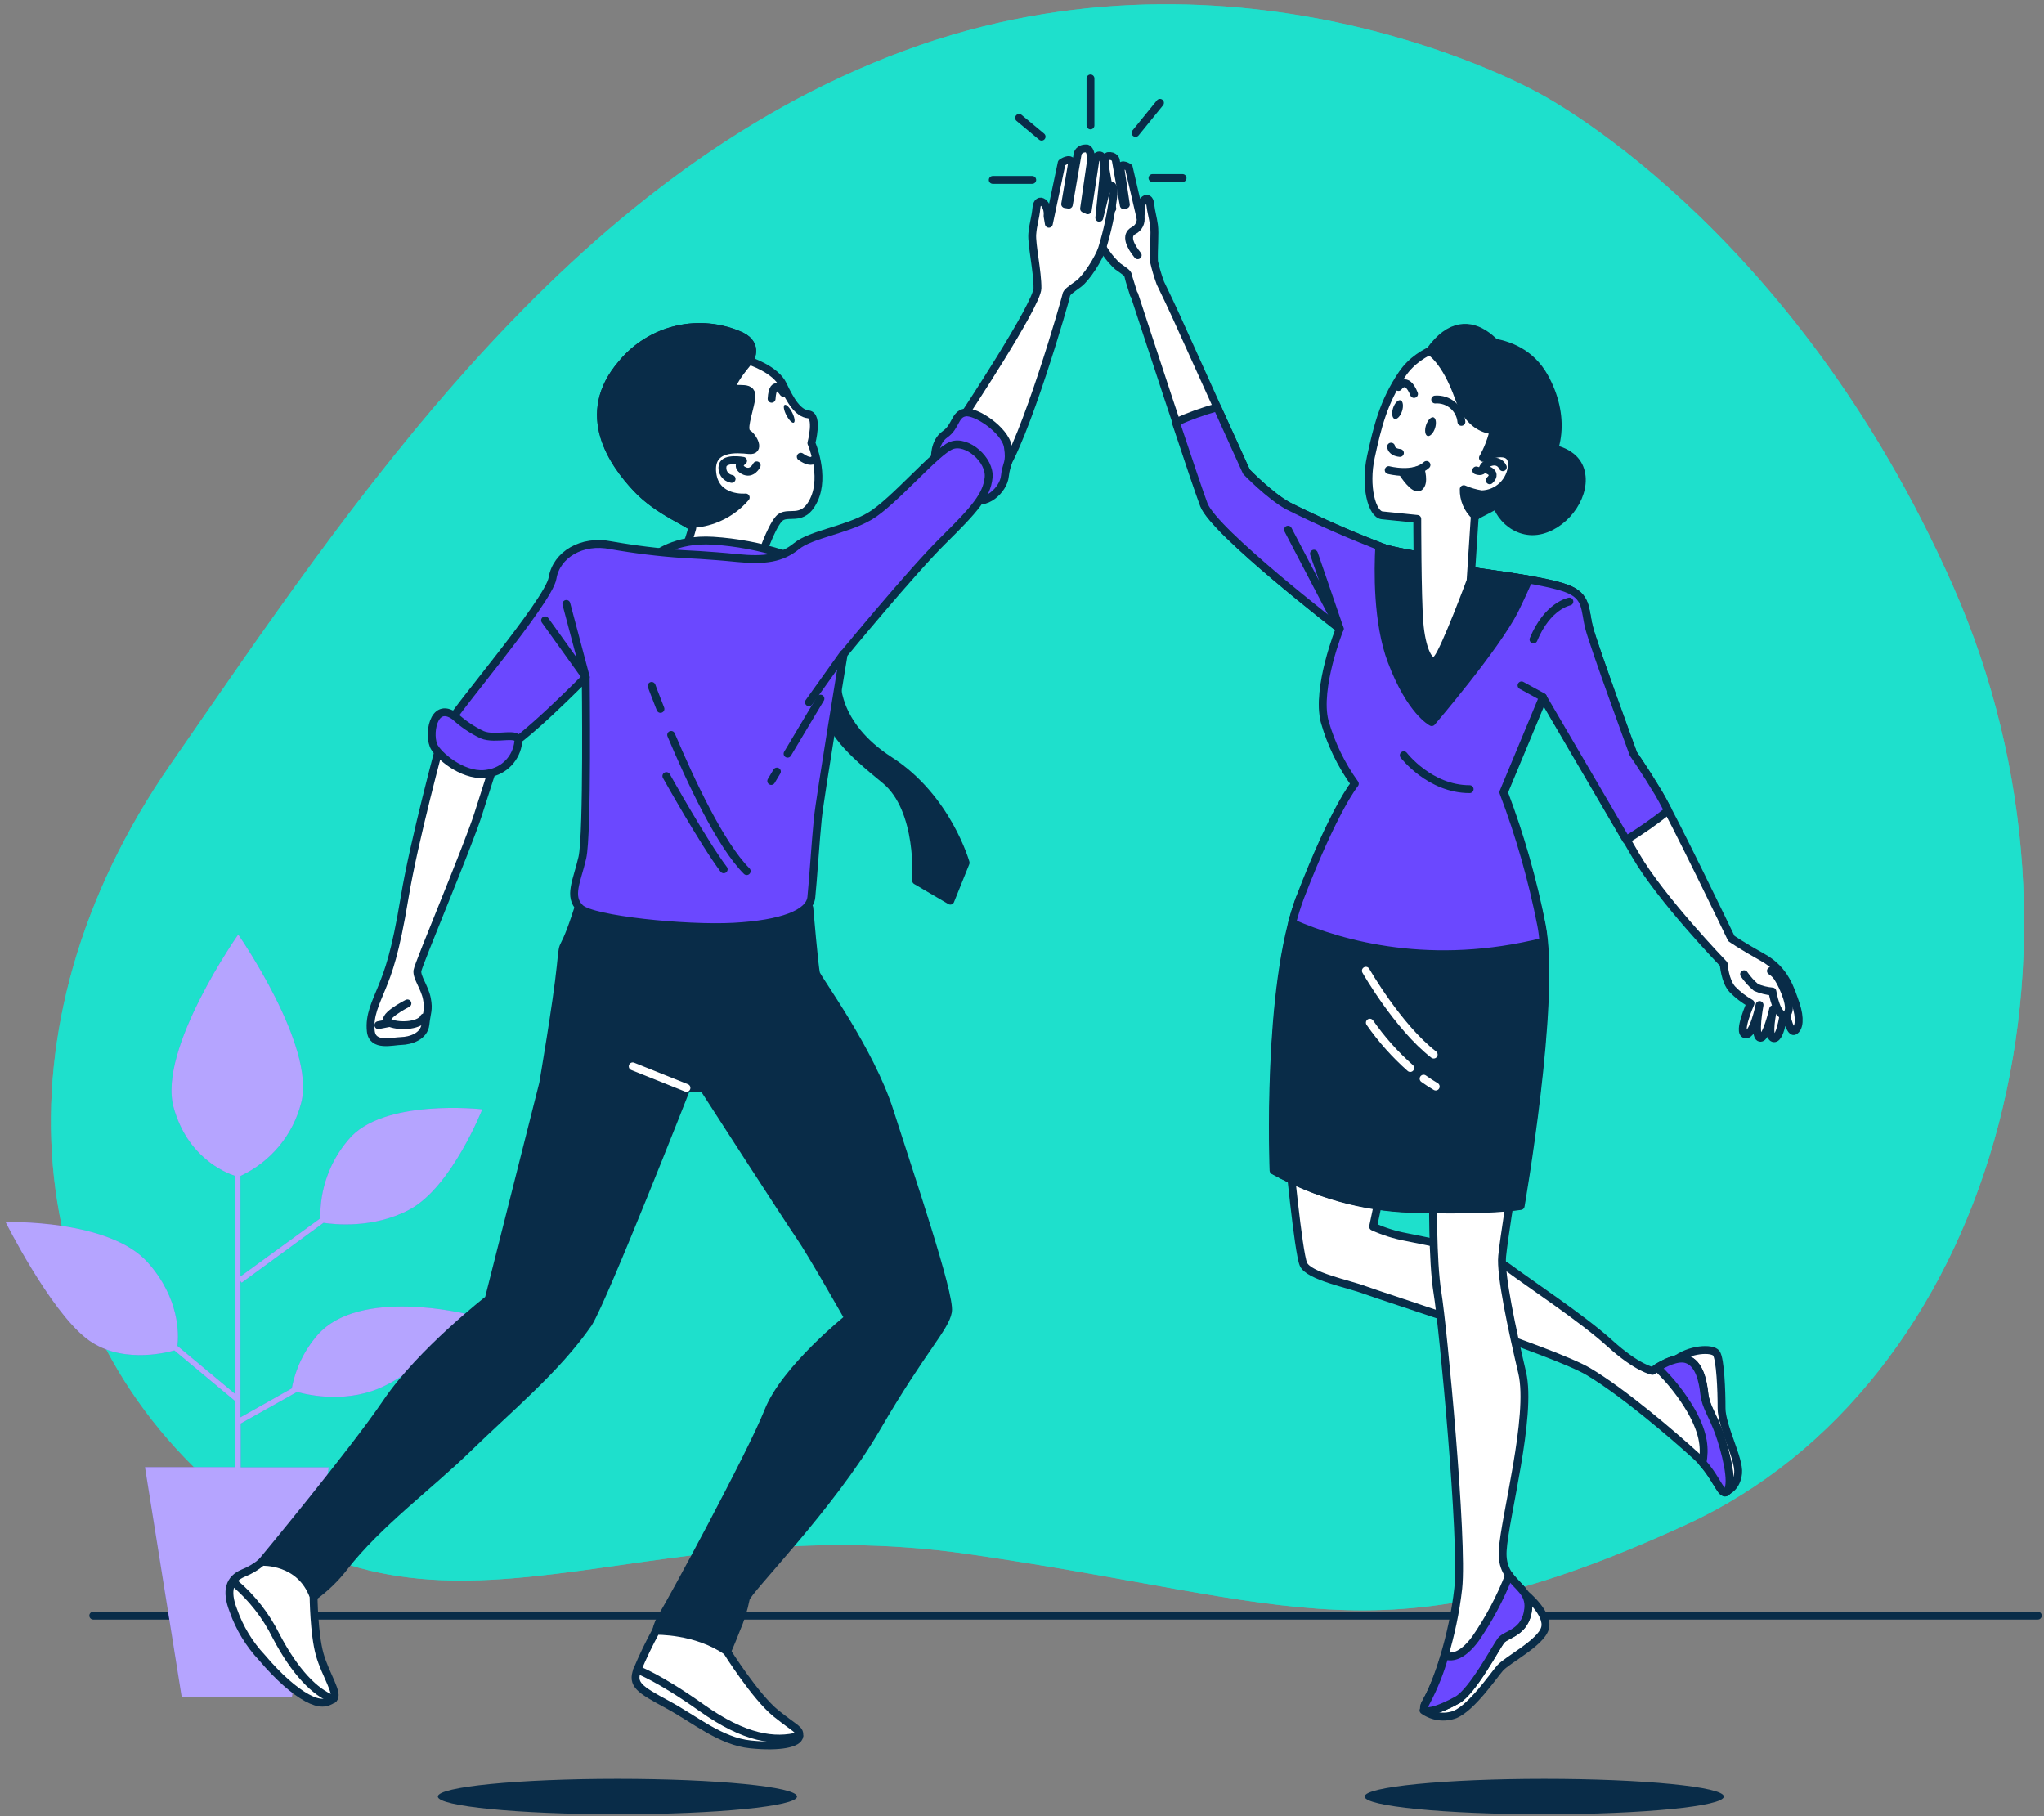 <svg width="260" height="231" viewBox="0 0 260 231" fill="none" xmlns="http://www.w3.org/2000/svg">
<rect x="0" y="0" width="260" height="231" fill="#808080" stroke="none"/>
<g clip-path="url(#clip0_121_2514)">
<path d="M195.532 11.737C195.532 11.737 157.981 -9.462 114.989 6.467C71.996 22.395 44.677 64.061 21.659 97.275C-1.359 130.489 2.271 168.874 29.386 190.817C56.502 212.759 80.982 191.594 123.158 197.667C165.333 203.741 175.617 211.738 214.432 193.946C253.248 176.153 268.946 120.99 248.432 74.548C227.917 28.107 195.532 11.737 195.532 11.737Z" fill="#1EE0CC"/>
<path opacity="0.7" d="M195.532 11.737C195.532 11.737 157.981 -9.462 114.989 6.467C71.996 22.395 44.677 64.061 21.659 97.275C-1.359 130.489 2.271 168.874 29.386 190.817C56.502 212.759 80.982 191.594 123.158 197.667C165.333 203.741 175.617 211.738 214.432 193.946C253.248 176.153 268.946 120.99 248.432 74.548C227.917 28.107 195.532 11.737 195.532 11.737Z" fill="#1EE0CC"/>
<path d="M11.862 205.5H259.216" stroke="#092C48" stroke-linecap="round" stroke-linejoin="round"/>
<path d="M40.375 169.829C38.706 171.754 37.582 174.089 37.12 176.594L30.585 180.277V162.945L30.743 163.149L41.152 155.534C42.469 155.738 47.516 156.311 52.121 153.835C57.463 150.956 61.344 141.094 61.344 141.094C61.344 141.094 48.603 139.658 44.288 145.001C41.926 147.774 40.667 151.319 40.75 154.961L30.585 162.359V149.573C32.487 148.689 34.167 147.392 35.505 145.778C36.843 144.163 37.804 142.271 38.319 140.238C40.17 133.045 30.302 118.868 30.302 118.868C30.302 118.868 20.031 133.46 22.087 140.857C23.826 147.122 28.503 149.105 29.9 149.566V177.293L22.568 171.193C22.739 169.73 22.871 165.158 18.799 160.58C13.865 155.034 0.716 155.442 0.716 155.442C0.716 155.442 6.263 166.542 10.98 170.237C15.11 173.472 20.809 172.154 22.179 171.766L29.887 178.188V186.62H18.444L23.114 215.849H37.133L41.811 186.64H30.611V181.067L37.786 177.042C39.531 177.523 44.413 178.524 49.031 176.219C54.782 173.34 59.512 167.174 59.512 167.174C59.512 167.174 45.717 163.663 40.375 169.829Z" fill="#6B48FF"/>
<path opacity="0.5" d="M40.375 169.829C38.706 171.754 37.582 174.089 37.12 176.594L30.585 180.277V162.945L30.743 163.149L41.152 155.534C42.469 155.738 47.516 156.311 52.121 153.835C57.463 150.956 61.344 141.094 61.344 141.094C61.344 141.094 48.603 139.658 44.288 145.001C41.926 147.774 40.667 151.319 40.75 154.961L30.585 162.359V149.573C32.487 148.689 34.167 147.392 35.505 145.778C36.843 144.163 37.804 142.271 38.319 140.238C40.17 133.045 30.302 118.868 30.302 118.868C30.302 118.868 20.031 133.46 22.087 140.857C23.826 147.122 28.503 149.105 29.9 149.566V177.293L22.568 171.193C22.739 169.73 22.871 165.158 18.799 160.58C13.865 155.034 0.716 155.442 0.716 155.442C0.716 155.442 6.263 166.542 10.98 170.237C15.11 173.472 20.809 172.154 22.179 171.766L29.887 178.188V186.62H18.444L23.114 215.849H37.133L41.811 186.64H30.611V181.067L37.786 177.042C39.531 177.523 44.413 178.524 49.031 176.219C54.782 173.34 59.512 167.174 59.512 167.174C59.512 167.174 45.717 163.663 40.375 169.829Z" fill="white"/>
<path d="M196.427 230.763C209.045 230.763 219.274 229.754 219.274 228.51C219.274 227.266 209.045 226.257 196.427 226.257C183.809 226.257 173.581 227.266 173.581 228.51C173.581 229.754 183.809 230.763 196.427 230.763Z" fill="#092C48"/>
<path d="M196.098 56.874C196.098 56.874 200.116 56.874 201.026 59.785C201.935 62.697 199.392 66.551 196.098 67.42C192.804 68.29 189.892 65.286 190.083 62.388C190.274 59.489 194.266 56.795 196.098 56.874Z" fill="#092C48" stroke="#092C48" stroke-linecap="round" stroke-linejoin="round"/>
<path d="M219.728 189.624C219.728 189.624 220.907 189.176 221.092 187.378C221.276 185.579 218.977 181.383 218.984 179.117C218.99 176.851 218.826 172.872 218.325 172.141C217.824 171.41 214.873 171.561 213.015 173.07C211.157 174.578 216.052 177.8 217.376 181.449C218.701 185.099 217.864 185.579 218.378 187.22C218.627 188.118 219.091 188.943 219.728 189.624Z" fill="white" stroke="#092C48" stroke-linecap="round" stroke-linejoin="round"/>
<path d="M163.923 146.549C163.923 146.549 165.135 159.249 165.794 160.791C166.453 162.332 171.545 163.301 173.62 164.085C175.695 164.869 197.62 171.845 202.027 174.447C206.434 177.049 212.877 182.576 215.677 185.125C218.477 187.674 218.971 190.678 219.755 189.624C220.539 188.57 219.485 184.493 218.688 182.259C217.89 180.026 216.988 178.913 216.81 177.306C216.632 175.698 216.191 173.393 214.544 172.885C212.897 172.378 210.196 174.368 210.196 174.368C210.196 174.368 208.299 174.065 204.774 170.87C201.25 167.675 194.55 163.261 191.915 161.292C189.279 159.322 181.275 157.827 178.831 157.339C177.393 157.07 175.993 156.628 174.661 156.022L176.183 148.808C176.183 148.808 165.794 147.412 163.923 146.549Z" fill="white" stroke="#092C48" stroke-linecap="round" stroke-linejoin="round"/>
<path d="M216.783 177.306C216.612 175.705 216.164 173.393 214.517 172.885C213.358 172.53 211.691 173.399 210.795 173.953C212.477 175.561 213.925 177.397 215.097 179.407C216.843 182.477 216.856 184.374 216.566 186.06C218.575 188.34 219.036 190.546 219.728 189.624C220.512 188.57 219.458 184.493 218.661 182.259C217.864 180.026 216.961 178.913 216.783 177.306Z" fill="#6B48FF" stroke="#092C48" stroke-linecap="round" stroke-linejoin="round"/>
<path d="M181.071 217.542C181.649 217.953 182.319 218.216 183.022 218.306C183.725 218.397 184.44 218.313 185.103 218.062C187.231 217.147 189.899 213.227 190.801 212.18C191.704 211.132 195.999 208.971 196.526 207.101C197.053 205.23 194.023 202.766 194.023 202.766C193.079 204.535 191.843 206.132 190.367 207.489C187.995 209.63 188.344 210.684 185.604 213.128C182.863 215.572 181.071 217.542 181.071 217.542Z" fill="white" stroke="#092C48" stroke-linecap="round" stroke-linejoin="round"/>
<path d="M182.296 151.872C182.296 151.872 182.171 160.35 182.856 164.48C183.541 168.61 186.15 196.007 185.491 202.028C184.832 208.049 182.784 214.116 181.446 216.382C180.109 218.649 183.383 217.318 185.34 216.224C187.296 215.131 190.267 209.525 190.906 208.669C191.545 207.812 194.075 207.707 194.385 204.604C194.694 201.501 190.9 201.468 191.144 197.246C191.387 193.023 194.918 180.119 193.627 174.611C192.336 169.104 190.834 162.141 191.078 159.763C191.322 157.385 192.297 151.397 192.297 151.397L182.296 151.872Z" fill="white" stroke="#092C48" stroke-linecap="round" stroke-linejoin="round"/>
<path d="M191.967 200.355C190.856 203.217 189.412 205.939 187.665 208.464C185.86 210.882 184.497 210.855 183.772 210.552C183.213 212.577 182.438 214.536 181.46 216.395C180.142 218.661 183.396 217.331 185.353 216.237C187.31 215.144 190.281 209.538 190.92 208.681C191.559 207.825 194.089 207.72 194.398 204.617C194.609 202.549 193.002 201.837 191.967 200.355Z" fill="#6B48FF" stroke="#092C48" stroke-linecap="round" stroke-linejoin="round"/>
<path d="M228.411 127.682C227.752 125.838 227.094 123.387 224.254 121.8C221.415 120.212 220.229 119.369 220.229 119.369C220.229 119.369 212.772 103.862 210.947 100.845C209.122 97.828 207.765 95.891 207.765 95.891C207.765 95.891 202.745 82.196 202.145 79.877C201.546 77.558 201.968 75.819 199.214 74.825C196.46 73.83 190.248 73.085 188.015 72.743C186.269 72.375 184.573 71.802 182.962 71.037C182.962 71.037 177.929 70.292 176.203 69.759C171.985 68.162 167.852 66.353 163.817 64.337C161.459 63.02 158.547 60.003 158.547 60.003C158.547 60.003 152.045 45.682 150.497 42.217C149.219 39.345 147.993 36.802 147.598 35.998C147.271 35.102 147.001 34.187 146.788 33.258C146.735 31.552 146.933 29.701 146.788 28.647C146.643 27.593 146.452 27.131 146.3 25.9C146.149 24.668 144.983 25.439 145.167 26.815L145.049 27.612L143.586 21.308C143.586 21.308 142.657 20.649 142.512 21.361L143.211 26.025L142.947 26.104L141.926 20.353C141.926 20.353 141.775 19.753 140.938 19.852C140.938 19.852 140.49 19.984 140.556 21.17L141.485 26.532L140.951 26.598L140.101 20.768C140.101 20.768 139.739 20.353 139.442 20.695C139.196 21.179 139.129 21.735 139.251 22.263C139.324 22.869 139.831 27.052 139.831 27.052L138.988 23.91C138.988 23.91 138.191 23.087 138.329 24.615C138.59 26.527 139.032 28.411 139.647 30.241C140.208 31.623 141.07 32.863 142.17 33.87C143.013 34.463 143.428 34.72 143.487 35.023C143.487 35.096 143.777 36.038 144.225 37.461H144.278C145.154 40.135 151.966 60.991 153.198 64.225C154.515 67.684 170.478 79.996 170.478 79.996C170.478 79.996 167.454 87.532 168.567 91.8C169.377 94.638 170.675 97.313 172.401 99.705C172.401 99.705 169.832 102.769 165.471 114.086C161.11 125.403 162.052 148.9 162.052 148.9C167.4 151.88 173.379 153.546 179.497 153.762C189.563 154.072 193.43 153.393 193.43 153.393C193.43 153.393 197.989 127.254 196.111 117.676C194.985 111.922 193.374 106.274 191.295 100.792L196.322 88.718C196.322 88.718 204.827 103.21 208.061 108.796C211.296 114.382 219.261 122.63 219.261 122.63C219.261 122.63 219.399 124.784 220.361 125.831C221.042 126.532 221.821 127.131 222.673 127.61C222.673 127.61 220.987 131.358 222.014 131.562C223.042 131.767 223.819 127.827 223.819 127.827C223.819 127.827 223.062 131.78 223.872 131.991C224.682 132.201 225.545 128.361 225.545 128.361C225.545 128.361 224.702 131.958 225.644 132.05C226.586 132.142 226.995 128.15 226.995 128.15C226.995 128.15 227.607 131.444 228.233 131.128C228.859 130.811 229.037 129.553 228.411 127.682Z" fill="white" stroke="#092C48" stroke-linecap="round" stroke-linejoin="round"/>
<path d="M145.068 27.573C145.136 27.919 145.088 28.278 144.932 28.594C144.776 28.911 144.521 29.167 144.205 29.325C143.079 29.924 143.771 31.301 144.719 32.467" stroke="#092C48" stroke-linecap="round" stroke-linejoin="round"/>
<path d="M221.85 123.914C222.279 124.538 222.789 125.103 223.365 125.594C224.028 125.878 224.734 126.054 225.453 126.114C225.453 126.114 226.02 129.54 227.146 129.039C228.273 128.539 226.758 125.331 226.231 124.507C226 124.092 225.666 123.742 225.262 123.493" fill="white"/>
<path d="M221.85 123.914C222.279 124.538 222.789 125.103 223.365 125.594C224.028 125.878 224.734 126.054 225.453 126.114C225.453 126.114 226.02 129.54 227.146 129.039C228.273 128.539 226.758 125.331 226.231 124.507C226 124.092 225.666 123.742 225.262 123.493" stroke="#092C48" stroke-linecap="round" stroke-linejoin="round"/>
<path d="M179.437 153.709C189.504 154.019 193.371 153.34 193.371 153.34C193.371 153.34 197.93 127.201 196.052 117.623C195.933 117.011 195.808 116.405 195.676 115.812C185.595 117.883 175.151 117.35 165.333 114.264C161.071 125.66 161.993 148.848 161.993 148.848C167.34 151.827 173.32 153.494 179.437 153.709Z" fill="#092C48" stroke="#092C48" stroke-linecap="round" stroke-linejoin="round"/>
<path d="M173.739 123.473C173.739 123.473 177.797 130.587 182.369 134.138" stroke="white" stroke-linecap="round" stroke-linejoin="round"/>
<path d="M181.084 137.201C181.585 137.557 182.092 137.893 182.626 138.202" stroke="white" stroke-linecap="round" stroke-linejoin="round"/>
<path d="M174.246 130.073C175.724 132.194 177.449 134.131 179.385 135.844" stroke="white" stroke-linecap="round" stroke-linejoin="round"/>
<path d="M212.179 103.105C211.665 102.116 211.23 101.326 210.947 100.845C209.116 97.808 207.765 95.891 207.765 95.891C207.765 95.891 202.745 82.196 202.146 79.877C201.546 77.558 201.968 75.819 199.214 74.825C196.46 73.83 190.248 73.086 188.015 72.743C186.269 72.375 184.573 71.803 182.962 71.037C182.962 71.037 177.929 70.293 176.203 69.759C171.985 68.162 167.852 66.353 163.818 64.337C161.459 63.02 158.547 60.003 158.547 60.003C158.547 60.003 156.755 56.05 154.832 51.808C153.029 52.305 151.267 52.94 149.562 53.705C151.162 58.527 152.625 62.868 153.132 64.206C154.45 67.664 170.412 79.976 170.412 79.976C170.412 79.976 167.388 87.512 168.502 91.781C169.312 94.618 170.609 97.293 172.336 99.686C172.336 99.686 169.766 102.749 165.405 114.066C164.996 115.157 164.646 116.27 164.358 117.399C170.84 120.245 182.145 123.328 196.335 119.777C196.263 119.007 196.17 118.295 196.045 117.656C194.919 111.903 193.308 106.255 191.23 100.773L196.256 88.698C196.256 88.698 203.121 100.417 206.863 106.827C208.714 105.703 210.49 104.46 212.179 103.105Z" fill="#6B48FF" stroke="#092C48" stroke-linecap="round" stroke-linejoin="round"/>
<path d="M167.138 70.424L170.419 79.976L163.837 67.374" stroke="#092C48" stroke-linecap="round" stroke-linejoin="round"/>
<path d="M196.263 88.665L193.542 87.176" stroke="#092C48" stroke-linecap="round" stroke-linejoin="round"/>
<path d="M199.629 76.511C199.629 76.511 196.842 77.018 195.063 81.34" stroke="#092C48" stroke-linecap="round" stroke-linejoin="round"/>
<path d="M178.561 96.062C178.561 96.062 181.855 100.377 186.941 100.377" stroke="#092C48" stroke-linecap="round" stroke-linejoin="round"/>
<path d="M194.444 73.718C191.934 73.277 189.312 72.941 188.021 72.743C186.275 72.375 184.579 71.802 182.968 71.037C182.968 71.037 177.935 70.292 176.209 69.759C176.031 69.7 175.761 69.607 175.445 69.489C175.28 72.427 175.155 79.192 177.013 84.093C179.444 90.516 182.118 91.847 182.118 91.847C182.118 91.847 190.254 82.347 192.659 77.605C193.509 75.865 194.075 74.614 194.444 73.718Z" fill="#092C48" stroke="#092C48" stroke-linecap="round" stroke-linejoin="round"/>
<path d="M185.175 43.626C185.175 43.626 180.761 44.055 178.363 47.579C175.965 51.103 175.195 54.39 174.378 58.119C173.561 61.847 174.51 65.418 175.807 65.549L180.28 66.004C180.28 66.004 180.28 75.76 180.544 79.139C180.807 82.519 181.862 84.95 182.843 83.751C183.825 82.552 187.059 73.869 187.059 73.869L187.586 65.767C187.586 65.767 189.958 63.968 193.463 60.971C196.967 57.974 197.975 52.407 195.406 47.625C192.837 42.843 185.175 43.626 185.175 43.626Z" fill="white" stroke="#092C48" stroke-linecap="round" stroke-linejoin="round"/>
<path d="M187.784 59.831C187.784 59.831 188.588 60.161 188.647 59.581C188.706 59.002 190.472 58.02 191.164 59.423" stroke="#092C48" stroke-linecap="round" stroke-linejoin="round"/>
<path d="M188.647 59.581C188.647 59.581 190.696 59.957 189.497 61.09" stroke="#092C48" stroke-linecap="round" stroke-linejoin="round"/>
<path d="M178.344 52.289C178.133 52.948 177.685 53.389 177.389 53.283C177.092 53.178 176.987 52.572 177.197 51.913C177.408 51.255 177.856 50.813 178.159 50.919C178.462 51.024 178.555 51.637 178.344 52.289Z" fill="#092C48"/>
<path d="M182.54 54.456C182.322 55.115 181.881 55.556 181.578 55.451C181.275 55.345 181.183 54.733 181.394 54.081C181.604 53.428 182.052 52.98 182.349 53.086C182.645 53.191 182.751 53.797 182.54 54.456Z" fill="#092C48"/>
<path d="M176.947 56.808C176.947 56.808 176.947 57.499 178.073 57.611" stroke="#092C48" stroke-linecap="round" stroke-linejoin="round"/>
<path d="M176.644 59.792C176.644 59.792 179.839 60.635 181.453 59.133" stroke="#092C48" stroke-linecap="round" stroke-linejoin="round"/>
<path d="M182.56 50.82C183.377 50.76 184.185 51.024 184.809 51.555C185.433 52.087 185.822 52.843 185.893 53.659" stroke="#092C48" stroke-linecap="round" stroke-linejoin="round"/>
<path d="M177.889 49.226C177.889 49.226 178.91 47.691 179.866 50.115" stroke="#092C48" stroke-linecap="round" stroke-linejoin="round"/>
<path d="M178.495 60.24C178.495 60.24 179.911 62.453 180.57 61.92C181.229 61.386 180.709 59.693 180.709 59.693C179.986 59.934 179.246 60.117 178.495 60.24Z" fill="#092C48" stroke="#092C48" stroke-linecap="round" stroke-linejoin="round"/>
<path d="M195.136 60.971C198.647 57.974 199.089 52.704 196.453 47.961C193.034 41.795 185.168 43.626 185.168 43.626C184.338 43.737 183.524 43.947 182.744 44.252C184.391 44.489 188.047 45.392 189.582 48.863C191.598 53.435 188.634 58.231 188.634 58.231C188.634 58.231 192.455 56.439 192.323 59.193C192.255 60.18 191.82 61.106 191.103 61.788C190.386 62.469 189.439 62.857 188.449 62.875C187.671 62.754 186.911 62.533 186.19 62.216C186.171 62.861 186.292 63.502 186.545 64.096C186.797 64.689 187.175 65.221 187.652 65.655C188.054 65.365 191.961 63.679 195.136 60.971Z" fill="#092C48" stroke="#092C48" stroke-linecap="round" stroke-linejoin="round"/>
<path d="M181.861 44.667C181.861 44.667 183.838 45.728 185.564 50.596C187.29 55.464 190.729 54.963 192.711 54.548C194.694 54.133 196.157 54.021 196.157 54.021C194.635 52.611 193.574 50.775 193.113 48.751C192.316 45.333 187.02 37.388 181.861 44.667Z" fill="#092C48" stroke="#092C48" stroke-linecap="round" stroke-linejoin="round"/>
<path d="M95.304 45.893C95.304 45.893 96.621 43.916 94.289 42.751C91.724 41.58 88.843 41.29 86.095 41.926C83.347 42.562 80.887 44.089 79.098 46.268C73.504 52.724 78.017 58.956 80.929 62.078C83.841 65.201 88.057 66.61 88.057 67.17C87.749 68.287 87.382 69.386 86.957 70.464L96.793 70.899C96.793 70.899 97.992 67.23 99.065 66.004C100.139 64.779 102.083 66.663 103.538 63.56C104.994 60.458 103.209 56.354 103.209 56.354C103.209 56.354 104.138 52.836 102.82 52.704C101.503 52.572 100.528 50.952 99.592 48.956C98.657 46.96 95.304 45.893 95.304 45.893Z" fill="white" stroke="#092C48" stroke-linecap="round" stroke-linejoin="round"/>
<path d="M99.645 49.964C99.645 49.964 98.328 47.902 98.15 50.721" stroke="#092C48" stroke-linecap="round" stroke-linejoin="round"/>
<path d="M103.664 58.277C103.664 58.277 103.374 59.16 101.859 58.093" stroke="#092C48" stroke-linecap="round" stroke-linejoin="round"/>
<path d="M100.746 52.434C101.068 53.053 101.174 53.633 100.976 53.752C100.778 53.87 100.357 53.435 100.034 52.823C99.711 52.21 99.606 51.624 99.803 51.505C100.001 51.387 100.423 51.821 100.746 52.434Z" fill="#092C48"/>
<path d="M93.064 60.912C92.874 60.879 92.693 60.808 92.532 60.703C92.37 60.598 92.232 60.461 92.125 60.301C92.019 60.141 91.946 59.96 91.911 59.771C91.877 59.581 91.881 59.387 91.924 59.199C92.214 58.191 94.52 58.613 94.52 58.613C94.52 58.613 93.512 59.272 94.586 59.845C95.659 60.418 96.252 59.186 96.252 59.186" stroke="#092C48" stroke-linecap="round" stroke-linejoin="round"/>
<path d="M94.302 42.737C91.737 41.566 88.856 41.276 86.108 41.913C83.361 42.549 80.9 44.075 79.111 46.255C73.518 52.711 78.03 58.942 80.942 62.065C83.248 64.555 86.377 65.938 87.53 66.676C88.635 66.659 89.73 66.461 90.771 66.09C92.354 65.523 93.762 64.554 94.856 63.277C94.856 63.277 91.015 63.646 90.607 60.188C90.198 56.729 93.775 57.091 95.277 57.243C96.779 57.394 95.824 55.589 95.113 55.135C94.401 54.68 95.152 52.862 95.554 50.813C95.956 48.765 93.578 49.852 93.242 49.246C92.906 48.64 95.304 45.893 95.304 45.893C95.304 45.893 96.654 43.916 94.302 42.737Z" fill="#092C48" stroke="#092C48" stroke-linecap="round" stroke-linejoin="round"/>
<path d="M99.468 70.424C96.627 69.522 93.687 68.969 90.712 68.778C85.804 68.468 83.294 70.681 83.294 70.681C83.294 70.681 86.891 70.859 92.735 71.261C98.578 71.663 99.468 70.424 99.468 70.424Z" fill="#6B48FF" stroke="#092C48" stroke-linecap="round" stroke-linejoin="round"/>
<path d="M122.512 53.014C122.512 53.014 131.939 38.778 131.965 36.67C131.992 34.562 131.201 31.084 131.306 29.767C131.412 28.449 131.689 27.909 131.84 26.4C131.992 24.892 133.421 25.801 133.25 27.494L133.415 28.462L135.048 20.715C135.048 20.715 136.168 19.885 136.366 20.755L135.49 25.959L135.957 26.032L137.084 19.543C137.084 19.543 137.249 18.805 138.276 18.884C138.276 18.884 138.83 19.029 138.777 20.439L137.894 26.539L138.362 26.75L139.383 20.03C139.383 20.03 139.811 19.51 140.147 19.918C140.465 20.501 140.564 21.179 140.424 21.829C140.352 22.58 139.831 27.705 139.831 27.705L140.786 23.845C140.786 23.845 141.742 22.81 141.643 24.688C141.37 27.033 140.883 29.348 140.187 31.605C139.772 32.876 138.21 35.359 137.189 36.104C136.168 36.848 135.668 37.171 135.628 37.546C135.589 37.922 130.358 56.222 127.281 60.332C127.281 60.332 126.181 56.38 123.691 55.827C121.201 55.273 121.603 55.991 121.603 55.991L122.512 53.014Z" fill="white" stroke="#092C48" stroke-linecap="round" stroke-linejoin="round"/>
<path d="M118.934 58.349C118.934 58.349 118.77 56.242 120.199 55.247C121.629 54.252 121.405 52.711 122.762 52.467C124.119 52.223 127.854 54.694 128.204 56.821C128.553 58.949 127.993 58.89 127.821 60.583C127.65 62.276 125.338 64.535 123.362 63.356C121.385 62.177 118.934 58.349 118.934 58.349Z" fill="#6B48FF" stroke="#092C48" stroke-linecap="round" stroke-linejoin="round"/>
<path d="M56.08 94.343C56.08 94.343 52.648 106.991 51.468 114.158C50.289 121.325 49.36 123.664 48.589 125.581C47.819 127.498 46.943 129.132 47.166 131.154C47.39 133.176 49.894 132.432 51.04 132.406C52.186 132.379 53.959 131.839 54.117 130.284C54.275 128.73 54.584 128.479 54.301 127.024C54.018 125.568 52.983 124.316 53.096 123.466C53.208 122.617 59.565 107.558 60.83 103.539C62.094 99.521 62.925 97.037 62.925 97.037C62.925 97.037 57.364 95.76 56.08 94.343Z" fill="white" stroke="#092C48" stroke-linecap="round" stroke-linejoin="round"/>
<path d="M74.111 113.743C71.324 122.893 71.779 118.355 71.324 122.893C70.87 127.432 69.091 137.807 69.091 137.807L62.161 165.244C62.161 165.244 53.544 171.937 49.183 178.373C44.821 184.809 33.312 198.656 33.312 198.656C33.312 198.656 35.849 199.09 36.784 199.973C37.72 200.856 39.887 203.082 39.887 203.082C41.358 202.023 42.667 200.756 43.774 199.321C48.089 193.761 54.604 189.025 59.644 184.104C64.684 179.183 70.797 174.17 74.855 168.294C76.911 164.935 87.32 138.42 87.32 138.42L89.467 138.354C89.467 138.354 100.205 155.014 101.701 157.168C103.196 159.322 107.92 167.655 107.92 167.655C107.92 167.655 99.837 174.117 97.715 179.513C95.594 184.908 85.047 204.367 84.381 205.296C83.943 205.967 83.627 206.709 83.446 207.489C83.446 207.489 87.333 208.596 89.296 208.939C90.42 209.117 91.497 209.518 92.465 210.118C92.465 210.118 93.018 208.886 93.598 207.377C94.167 206.089 94.591 204.741 94.863 203.359C94.968 202.371 105.621 191.739 111.504 181.621C117.386 171.502 120.219 168.933 120.582 166.825C120.944 164.717 115.66 149.184 113.17 141.358C110.68 133.532 104.02 124.573 103.809 123.835C103.598 123.098 102.946 115.463 102.946 115.463C102.946 115.463 98.631 115.739 89.632 115.68C84.4 115.657 79.189 115.007 74.111 113.743Z" fill="#092C48" stroke="#092C48" stroke-linecap="round" stroke-linejoin="round"/>
<path d="M80.481 135.634L87.32 138.374" stroke="white" stroke-linecap="round" stroke-linejoin="round"/>
<path d="M106.457 86.438C106.457 86.438 105.89 92.051 113.196 96.754C120.502 101.458 122.828 109.738 122.828 109.738L120.884 114.56L116.53 112.004C116.53 112.004 117.188 102.966 112.577 99.198C107.965 95.43 105.778 93.355 104.388 88.863C102.998 84.37 100.1 77.868 100.1 77.868C100.1 77.868 105.462 81.979 106.457 86.438Z" fill="#092C48" stroke="#092C48" stroke-linecap="round" stroke-linejoin="round"/>
<path d="M86.924 70.477C83.843 70.269 80.775 69.895 77.734 69.357C74.012 68.6 70.771 70.549 70.283 73.534C69.796 76.518 57.292 91.023 57.2 91.978C57.107 92.934 61.745 95.858 63.886 95.318C66.027 94.778 74.506 86.142 74.506 86.142C74.506 86.142 74.756 106.115 74.078 109.079C73.399 112.044 72.246 114.027 73.801 115.509C75.356 116.991 87.207 118.203 93.321 117.874C99.434 117.544 102.985 116.2 103.202 114.132C103.42 112.064 103.743 106.965 104.026 104.145C104.309 101.326 107.32 83.204 107.32 83.204C107.32 83.204 115.989 72.664 120.001 68.712C124.013 64.759 125.522 63 125.753 60.747C125.983 58.494 123.012 55.912 121.036 56.657C119.059 57.401 113.651 63.903 110.62 65.668C107.59 67.433 103.176 67.947 101.312 69.469C99.447 70.991 97.32 71.34 93.749 70.978C90.178 70.615 86.924 70.477 86.924 70.477Z" fill="#6B48FF" stroke="#092C48" stroke-linecap="round" stroke-linejoin="round"/>
<path d="M72.042 76.814L74.513 86.122L69.335 78.902" stroke="#092C48" stroke-linecap="round" stroke-linejoin="round"/>
<path d="M107.287 83.184L102.899 89.324" stroke="#092C48" stroke-linecap="round" stroke-linejoin="round"/>
<path d="M98.822 98.138L98.103 99.337" stroke="#092C48" stroke-linecap="round" stroke-linejoin="round"/>
<path d="M104.362 88.862L100.179 95.865" stroke="#092C48" stroke-linecap="round" stroke-linejoin="round"/>
<path d="M85.37 93.474C87.807 99.251 91.628 107.452 94.981 110.799" stroke="#092C48" stroke-linecap="round" stroke-linejoin="round"/>
<path d="M82.886 87.242C82.886 87.242 83.301 88.375 84.012 90.167" stroke="#092C48" stroke-linecap="round" stroke-linejoin="round"/>
<path d="M84.763 98.711C84.763 98.711 89.559 107.275 92.056 110.568" stroke="#092C48" stroke-linecap="round" stroke-linejoin="round"/>
<path d="M57.839 91.089C58.873 92.046 60.046 92.841 61.317 93.447C63.096 94.198 66.08 92.927 65.929 94.343C65.828 95.346 65.397 96.287 64.703 97.018C64.008 97.749 63.091 98.229 62.095 98.381C59.321 98.954 56.166 96.491 55.283 95.088C54.4 93.684 55.039 89.093 57.839 91.089Z" fill="#6B48FF" stroke="#092C48" stroke-linecap="round" stroke-linejoin="round"/>
<path d="M51.824 127.623C51.824 127.623 48.063 129.527 49.571 130.107C51.08 130.686 53.524 130.37 53.932 129.408" fill="white"/>
<path d="M51.824 127.623C51.824 127.623 48.063 129.527 49.571 130.107C51.08 130.686 53.524 130.37 53.932 129.408" stroke="#092C48" stroke-linecap="round" stroke-linejoin="round"/>
<path d="M49.584 130.107L48.128 130.39" stroke="#092C48" stroke-linecap="round" stroke-linejoin="round"/>
<path d="M92.464 210.039C92.464 210.039 96.094 215.836 98.723 217.944C101.351 220.052 101.753 219.92 101.668 220.823C101.582 221.725 99.322 222.265 95.482 221.877C91.641 221.488 88.433 218.708 84.875 216.791C81.318 214.874 80.349 214.261 81.061 212.397C81.77 210.704 82.566 209.048 83.446 207.437C83.446 207.437 88.525 207.285 92.464 210.039Z" fill="white" stroke="#092C48" stroke-linecap="round" stroke-linejoin="round"/>
<path d="M81.061 212.371C81.061 212.371 83.795 213.352 89.263 217.232C94.731 221.112 98.558 221.633 101.668 220.796" fill="white"/>
<path d="M81.061 212.371C81.061 212.371 83.795 213.352 89.263 217.232C94.731 221.112 98.558 221.633 101.668 220.796" stroke="#092C48" stroke-linecap="round" stroke-linejoin="round"/>
<path d="M39.887 203.056C39.887 203.056 39.933 207.786 40.658 210.401C41.382 213.016 43.194 215.546 42.364 216.106C41.534 216.666 40.684 216.83 39.07 215.961C37.456 215.091 35.42 213.326 33.319 210.836C31.7 209.114 30.461 207.072 29.682 204.841C28.681 202.279 29.228 200.829 30.908 200.105C31.789 199.76 32.606 199.27 33.325 198.656C33.325 198.656 38.207 198.399 39.887 203.056Z" fill="white" stroke="#092C48" stroke-linecap="round" stroke-linejoin="round"/>
<path d="M29.847 201.356C32.045 203.22 33.839 205.513 35.117 208.095C37.535 212.707 40.078 215.263 42.364 216.126" fill="white"/>
<path d="M29.847 201.356C32.045 203.22 33.839 205.513 35.117 208.095C37.535 212.707 40.078 215.263 42.364 216.126" stroke="#092C48" stroke-linecap="round" stroke-linejoin="round"/>
<path d="M78.538 230.763C91.156 230.763 101.385 229.754 101.385 228.51C101.385 227.266 91.156 226.257 78.538 226.257C65.92 226.257 55.691 227.266 55.691 228.51C55.691 229.754 65.92 230.763 78.538 230.763Z" fill="#092C48"/>
<path d="M138.711 9.978V15.953" stroke="#092C48" stroke-linecap="round" stroke-linejoin="round"/>
<path d="M144.443 16.908L147.552 13.081" stroke="#092C48" stroke-linecap="round" stroke-linejoin="round"/>
<path d="M129.627 14.997L132.493 17.382" stroke="#092C48" stroke-linecap="round" stroke-linejoin="round"/>
<path d="M126.28 22.883H131.3" stroke="#092C48" stroke-linecap="round" stroke-linejoin="round"/>
<path d="M146.597 22.645H150.425" stroke="#092C48" stroke-linecap="round" stroke-linejoin="round"/>
</g>
<defs>
<clipPath id="clip0_121_2514">
<rect width="260" height="231" fill="white"/>
</clipPath>
</defs>
</svg>
